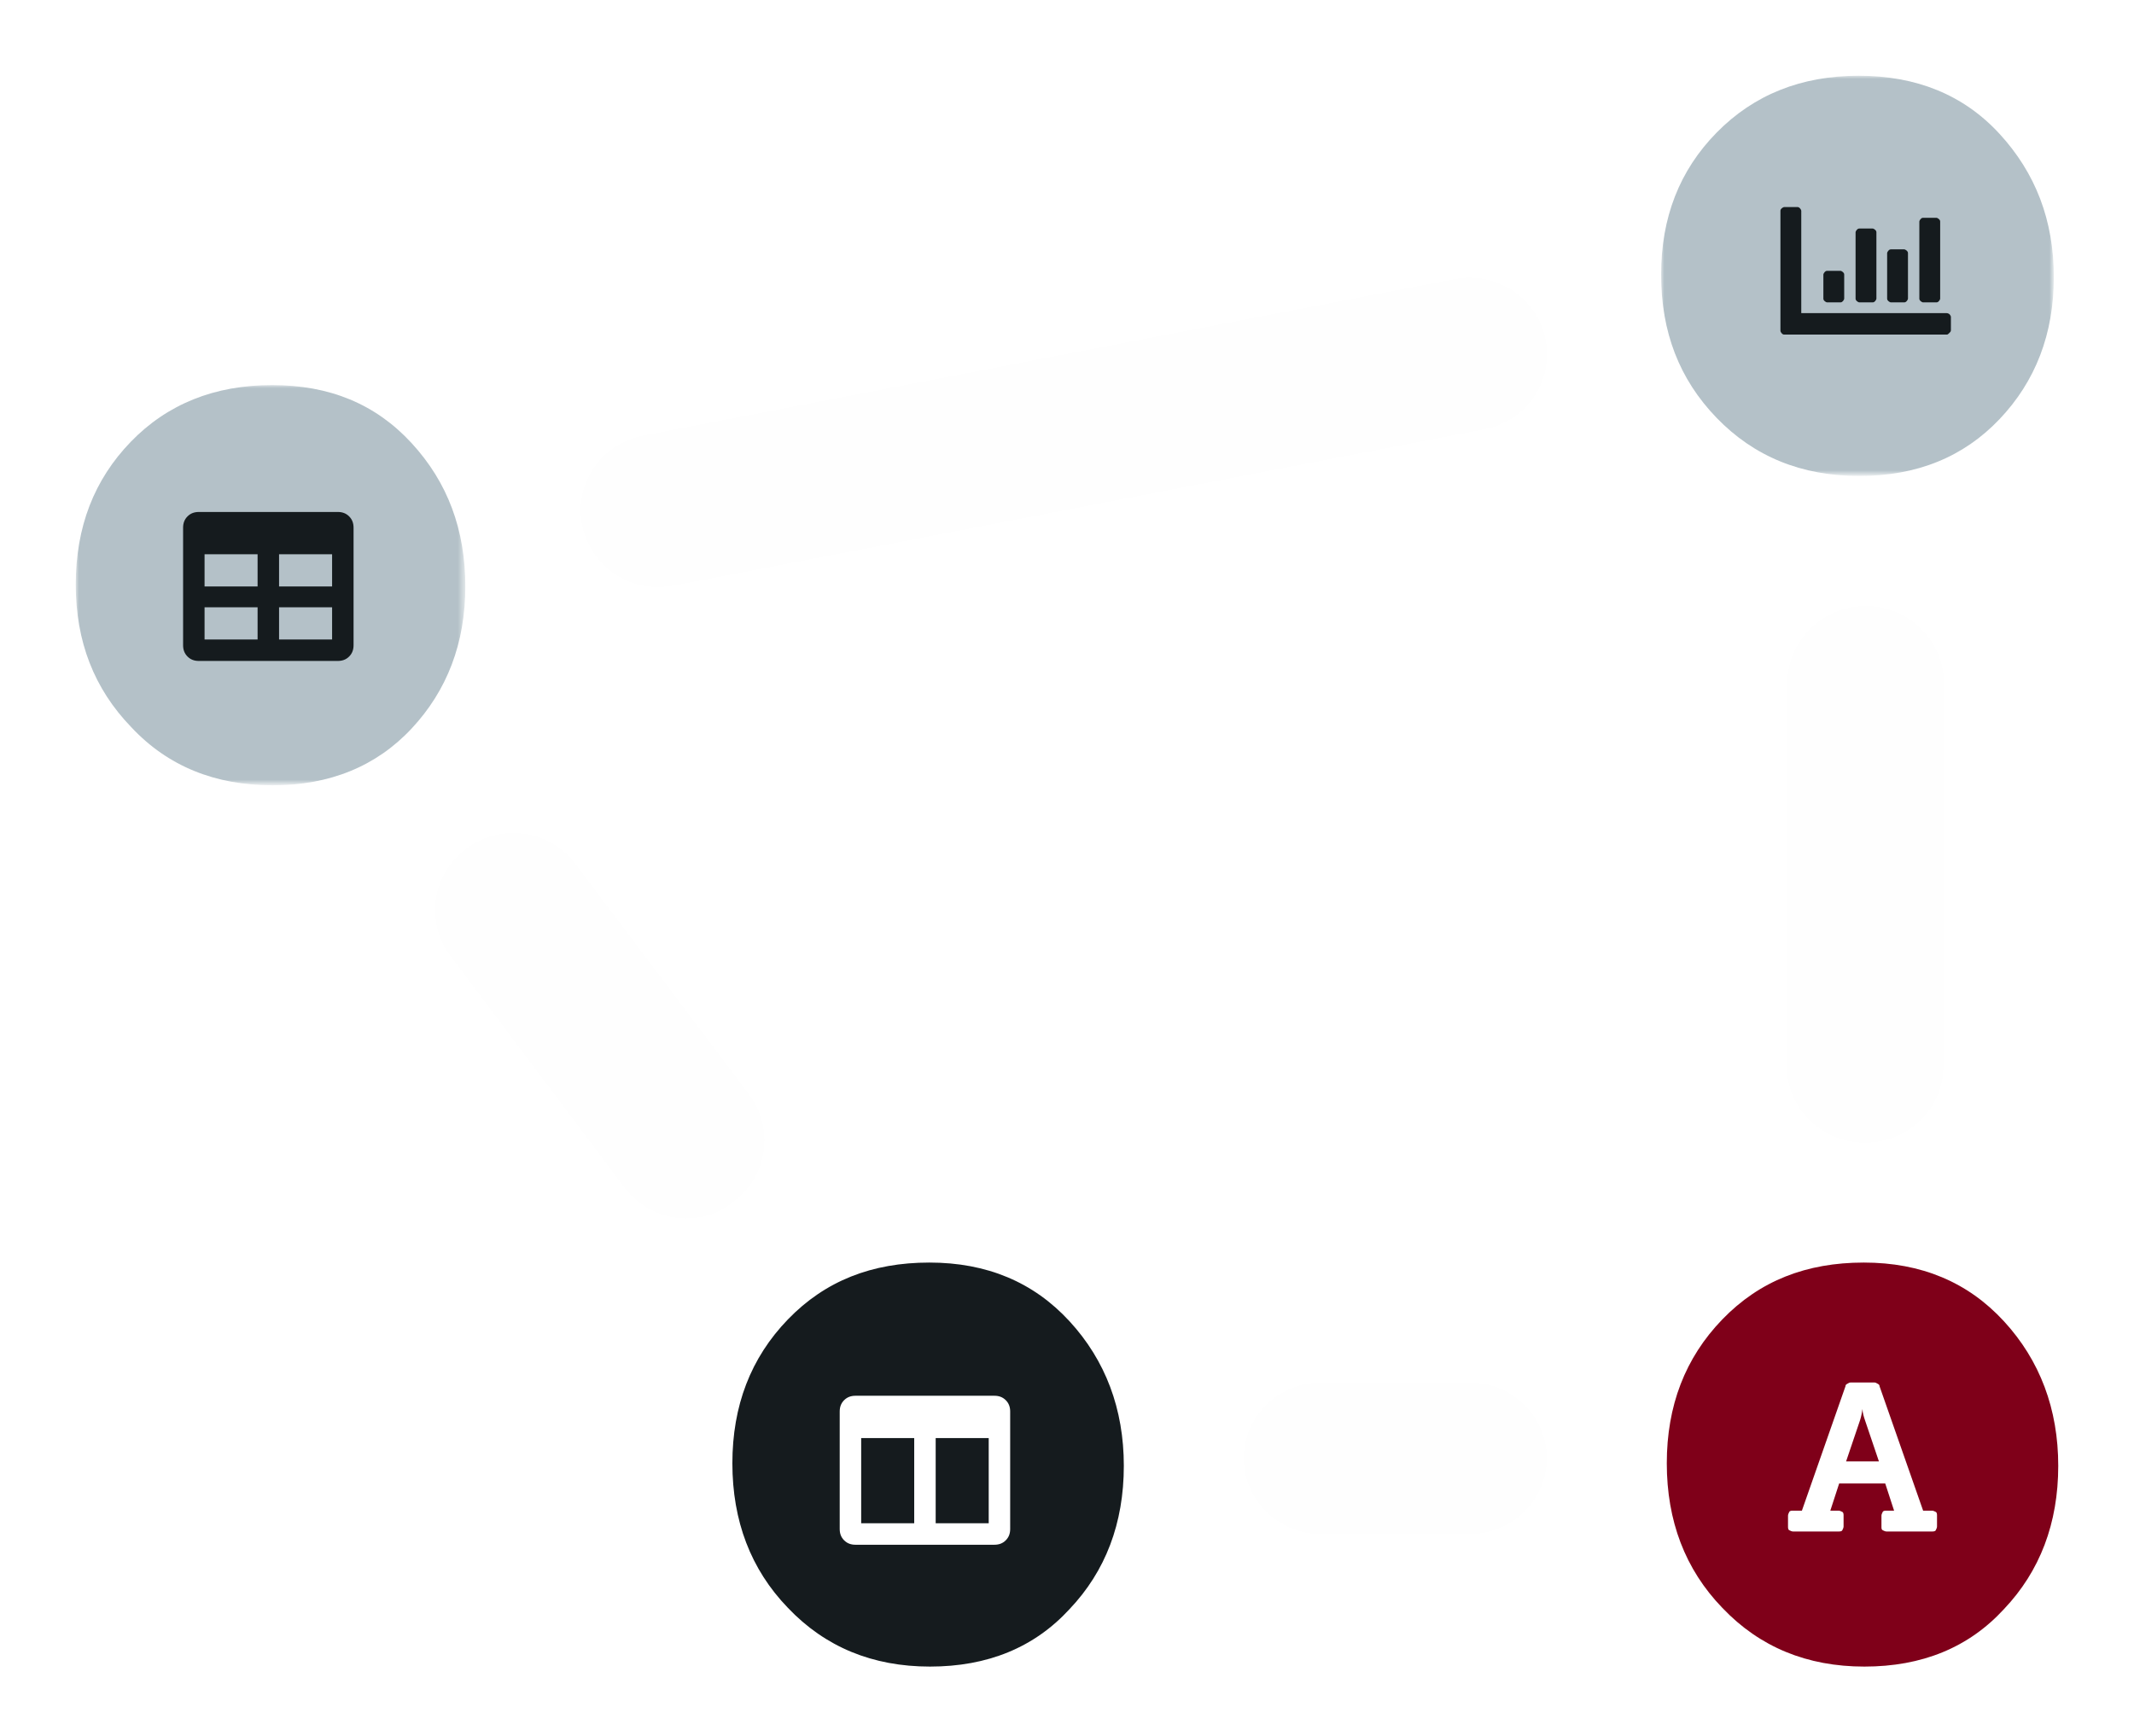 <?xml version="1.0" encoding="utf-8"?>
<!-- Generator: Adobe Illustrator 22.1.0, SVG Export Plug-In . SVG Version: 6.00 Build 0)  -->
<svg version="1.1" id="Livello_1" xmlns="http://www.w3.org/2000/svg" xmlns:xlink="http://www.w3.org/1999/xlink" x="0px" y="0px"
	 viewBox="0 0 338 275" style="enable-background:new 0 0 338 275;" xml:space="preserve">
<style type="text/css">
  :root{
    --primary: #7f0019;
  }
	.st0{fill:#FEFEFE;}
	.st1{filter:url(#Adobe_OpacityMaskFilter);}
	.st2{fill:#FFFFFF;}
	.st3{mask:url(#mask-2_1_);fill:#FFFFFF;fill-opacity:5.000000e-02;}
	.st4{fill:#7f0019;}
	.st5{enable-background:new    ;}
	.st6{filter:url(#Adobe_OpacityMaskFilter_1_);}
	.st7{mask:url(#mask-4_1_);fill:#FFFFFF;fill-opacity:5.000000e-02;}
	.st8{fill:#151B1E;}
	.st9{filter:url(#Adobe_OpacityMaskFilter_2_);}
	.st10{mask:url(#mask-6_1_);fill:#B0BEC5;}
	.st11{filter:url(#Adobe_OpacityMaskFilter_3_);}
	.st12{mask:url(#mask-8_1_);fill:#FFFFFF;fill-opacity:5.000000e-02;}
	.st13{filter:url(#Adobe_OpacityMaskFilter_4_);}
	.st14{mask:url(#mask-10_1_);fill:#B0BEC5;}
	.st15{filter:url(#Adobe_OpacityMaskFilter_5_);}
	.st16{mask:url(#mask-12_1_);fill:#FFFFFF;fill-opacity:5.000000e-02;}
</style>
<desc>Created by Daniele Tabellini @Nasonero @TeamDigitale.</desc>
<g id="PITTOGRAMMA-ILLUSTRAZIONE-2018">
	<g id="PITTOGRAMMA-ILLUSTRAZIONE" transform="translate(-168, -252)">
		<g id="Group-23" transform="translate(168, 252)">
			<path id="Fill-1" class="st0" d="M104.2,93c-5.7,0-10.8-4-12-9.8c-1.3-6.6,3-12.9,9.7-14.2l128.6-24.8c6.6-1.2,13,3,14.3,9.6
				c1.3,6.6-3,12.9-9.7,14.2L106.5,92.8C105.8,92.9,105,93,104.2,93"/>
			<path id="Fill-3" class="st0" d="M295.4,181L295.4,181c-6.9,0-12.5-5.5-12.4-12.3l0.1-60.5c0-6.7,5.6-12.2,12.4-12.2h0
				c6.9,0,12.4,5.5,12.4,12.3l-0.1,60.5C307.9,175.5,302.3,181,295.4,181"/>
			<path id="Fill-5" class="st0" d="M232.8,243h-23.6c-6.7,0-12.2-5.4-12.2-12s5.5-12,12.2-12h23.6c6.7,0,12.2,5.4,12.2,12
				S239.5,243,232.8,243"/>
			<path id="Fill-7" class="st0" d="M108.7,193c-3.7,0-7.4-1.7-9.8-4.9l-27.5-36.6c-4.1-5.4-3-13.1,2.5-17.1c5.4-4,13.1-3,17.2,2.4
				l27.5,36.5c4.1,5.4,3,13.1-2.5,17.1C113.9,192.2,111.3,193,108.7,193"/>
			<g id="Group-20" transform="translate(252, 188)">
				<g id="Group-19">
					<g id="Group-14-Copy">
						<g id="Clip-13">
						</g>
						<defs>
							<filter id="Adobe_OpacityMaskFilter" filterUnits="userSpaceOnUse" x="0" y="0" width="86" height="87">
								<feColorMatrix  type="matrix" values="1 0 0 0 0  0 1 0 0 0  0 0 1 0 0  0 0 0 1 0"/>
							</filter>
						</defs>
						<mask maskUnits="userSpaceOnUse" x="0" y="0" width="86" height="87" id="mask-2_1_">
							<g class="st1">
								<polygon id="path-1_1_" class="st2" points="0,0 86,0 86,87 0,87 								"/>
							</g>
						</mask>
						<path id="Fill-12" class="st3" d="M43.4,87c-12.6,0-23-4.2-31.2-12.6S0,55.7,0,43.3c0-12.4,4.1-22.7,12.2-30.9S30.6,0,43.3,0
							c12.6,0,22.9,4.2,30.8,12.6C82,21.1,86,31.4,86,43.8c0,12.4-4,22.7-11.9,30.9C66.2,82.9,56,87,43.4,87"/>
					</g>
					<path id="Fill-15" class="st4" d="M20.8,66.7C14.9,60.6,12,52.9,12,43.8c0-9.1,2.9-16.7,8.8-22.8S34.1,12,43.2,12
						c9.1,0,16.5,3.1,22.2,9.3c5.7,6.2,8.6,13.9,8.6,22.9c0,9.1-2.9,16.7-8.6,22.7C59.8,73,52.4,76,43.3,76
						C34.2,76,26.7,72.9,20.8,66.7z"/>
					<g class="st5">
						<path class="st2" d="M39.2,51.3c0.2,0,0.4,0.1,0.6,0.2s0.2,0.4,0.2,0.6v1.7c0,0.2-0.1,0.4-0.2,0.6s-0.4,0.2-0.6,0.2H32
							c-0.2,0-0.4-0.1-0.6-0.2s-0.2-0.4-0.2-0.6v-1.7c0-0.2,0.1-0.4,0.2-0.6s0.4-0.2,0.6-0.2h1.4l6.9-19.7c0-0.2,0.1-0.3,0.3-0.4
							s0.3-0.2,0.5-0.2h3.8c0.2,0,0.3,0.1,0.5,0.2s0.3,0.2,0.3,0.4l6.9,19.7H54c0.2,0,0.4,0.1,0.6,0.2s0.2,0.4,0.2,0.6v1.7
							c0,0.2-0.1,0.4-0.2,0.6s-0.4,0.2-0.6,0.2h-7.2c-0.2,0-0.4-0.1-0.6-0.2S46,54.1,46,53.8v-1.7c0-0.2,0.1-0.4,0.2-0.6
							s0.4-0.2,0.6-0.2H48L46.6,47h-7.3l-1.4,4.3H39.2z M42.6,37l-2.2,6.5h5.2L43.4,37c-0.2-0.6-0.4-1.2-0.4-1.8
							C42.9,35.8,42.8,36.4,42.6,37z"/>
					</g>
				</g>
			</g>
			<g id="Group-21" transform="translate(104, 188)">
				<g id="Group-14-Copy-2">
					<g id="Clip-13_1_">
					</g>
					<defs>
						<filter id="Adobe_OpacityMaskFilter_1_" filterUnits="userSpaceOnUse" x="0" y="0" width="86" height="87">
							<feColorMatrix  type="matrix" values="1 0 0 0 0  0 1 0 0 0  0 0 1 0 0  0 0 0 1 0"/>
						</filter>
					</defs>
					<mask maskUnits="userSpaceOnUse" x="0" y="0" width="86" height="87" id="mask-4_1_">
						<g class="st6">
							<polygon id="path-3_1_" class="st2" points="0,0 86,0 86,87 0,87 							"/>
						</g>
					</mask>
					<path id="Fill-12_1_" class="st7" d="M12.2,74.4C4.1,66,0,55.7,0,43.3c0-12.4,4.1-22.7,12.2-30.9S30.6,0,43.3,0
						c12.6,0,22.9,4.2,30.8,12.6C82,21.1,86,31.4,86,43.8c0,12.4-4,22.7-11.9,30.9C66.2,82.9,56,87,43.4,87
						C30.8,87,20.4,82.8,12.2,74.4z"/>
				</g>
				<path id="Fill-17" class="st8" d="M20.8,66.7C14.9,60.6,12,52.9,12,43.8c0-9.1,2.9-16.7,8.8-22.8S34.1,12,43.2,12
					c9.1,0,16.5,3.1,22.2,9.3c5.7,6.2,8.6,13.9,8.6,22.9c0,9.1-2.9,16.7-8.6,22.7C59.8,73,52.4,76,43.3,76
					C34.2,76,26.7,72.9,20.8,66.7z"/>
				<g class="st5">
					<path class="st2" d="M53.5,33.1c0.7,0,1.3,0.2,1.8,0.7s0.7,1.1,0.7,1.8v18.6c0,0.7-0.2,1.3-0.7,1.8s-1.1,0.7-1.8,0.7H31.5
						c-0.7,0-1.3-0.2-1.8-0.7S29,54.9,29,54.2V35.6c0-0.7,0.2-1.3,0.7-1.8s1.1-0.7,1.8-0.7H53.5z M40.8,53.3V39.8h-8.4v13.5H40.8z
						 M52.6,53.3V39.8h-8.4v13.5H52.6z"/>
				</g>
			</g>
			<g id="Group-18" transform="translate(251, 0)">
				<g id="Group-14" transform="translate(12, 12)">
					<g id="Clip-13_2_">
					</g>
					<defs>
						<filter id="Adobe_OpacityMaskFilter_2_" filterUnits="userSpaceOnUse" x="0.1" y="0" width="62.3" height="63.4">
							<feColorMatrix  type="matrix" values="1 0 0 0 0  0 1 0 0 0  0 0 1 0 0  0 0 0 1 0"/>
						</filter>
					</defs>
					<mask maskUnits="userSpaceOnUse" x="0.1" y="0" width="62.3" height="63.4" id="mask-6_1_">
						<g class="st9">
							<polygon id="path-5_1_" class="st2" points="0.1,0 62.3,0 62.3,63.4 0.1,63.4 							"/>
						</g>
					</mask>
					<path id="Fill-12_2_" class="st10" d="M31.5,63.4c-9.2,0-16.7-3.1-22.6-9.2S0.1,40.6,0.1,31.5C0.1,22.5,3,15,8.9,9
						s13.4-9,22.5-9C40.5,0,48,3,53.7,9.2c5.7,6.2,8.6,13.7,8.6,22.7c0,9-2.9,16.5-8.6,22.5C48,60.4,40.6,63.4,31.5,63.4"/>
				</g>
				<g id="Group-14_1_">
					<g id="Clip-13_3_">
					</g>
					<defs>
						<filter id="Adobe_OpacityMaskFilter_3_" filterUnits="userSpaceOnUse" x="0" y="0" width="86" height="87">
							<feColorMatrix  type="matrix" values="1 0 0 0 0  0 1 0 0 0  0 0 1 0 0  0 0 0 1 0"/>
						</filter>
					</defs>
					<mask maskUnits="userSpaceOnUse" x="0" y="0" width="86" height="87" id="mask-8_1_">
						<g class="st11">
							<polygon id="path-7_1_" class="st2" points="0,0 86,0 86,87 0,87 							"/>
						</g>
					</mask>
					<path id="Fill-12_3_" class="st12" d="M12.2,74.4C4.1,66,0,55.7,0,43.3c0-12.4,4.1-22.7,12.2-30.9S30.6,0,43.3,0
						c12.6,0,22.9,4.2,30.8,12.6C82,21.1,86,31.4,86,43.8c0,12.4-4,22.7-11.9,30.9C66.2,82.9,56,87,43.4,87
						C30.8,87,20.4,82.8,12.2,74.4z"/>
				</g>
				<g class="st5">
					<path class="st8" d="M57.8,49.8c0.1,0.1,0.2,0.3,0.2,0.4v2.1c0,0.2-0.1,0.3-0.2,0.4S57.5,53,57.4,53H31.6
						c-0.2,0-0.3-0.1-0.4-0.2S31,52.5,31,52.4v-19c0-0.2,0.1-0.3,0.2-0.4s0.3-0.2,0.4-0.2h2.1c0.2,0,0.3,0.1,0.4,0.2
						s0.2,0.3,0.2,0.4v16.2h23C57.5,49.6,57.7,49.7,57.8,49.8z M41.1,43.5c0-0.2-0.1-0.3-0.2-0.4s-0.3-0.2-0.4-0.2h-2.1
						c-0.2,0-0.3,0.1-0.4,0.2s-0.2,0.3-0.2,0.4v3.8c0,0.2,0.1,0.3,0.2,0.4s0.3,0.2,0.4,0.2h2.1c0.2,0,0.3-0.1,0.4-0.2
						s0.2-0.3,0.2-0.4V43.5z M46.2,36.8c0-0.2-0.1-0.3-0.2-0.4s-0.3-0.2-0.4-0.2h-2.1c-0.2,0-0.3,0.1-0.4,0.2s-0.2,0.3-0.2,0.4v10.5
						c0,0.2,0.1,0.3,0.2,0.4s0.3,0.2,0.4,0.2h2.1c0.2,0,0.3-0.1,0.4-0.2s0.2-0.3,0.2-0.4V36.8z M51.2,40.1c0-0.2-0.1-0.3-0.2-0.4
						s-0.3-0.2-0.4-0.2h-2.1c-0.2,0-0.3,0.1-0.4,0.2s-0.2,0.3-0.2,0.4v7.2c0,0.2,0.1,0.3,0.2,0.4s0.3,0.2,0.4,0.2h2.1
						c0.2,0,0.3-0.1,0.4-0.2s0.2-0.3,0.2-0.4V40.1z M56.3,35.1c0-0.2-0.1-0.3-0.2-0.4s-0.3-0.2-0.4-0.2h-2.1c-0.2,0-0.3,0.1-0.4,0.2
						s-0.2,0.3-0.2,0.4v12.2c0,0.2,0.1,0.3,0.2,0.4s0.3,0.2,0.4,0.2h2.1c0.2,0,0.3-0.1,0.4-0.2s0.2-0.3,0.2-0.4V35.1z"/>
				</g>
			</g>
			<g id="Group-22" transform="translate(0, 50)">
				<g id="Group-11" transform="translate(12, 11)">
					<g id="Clip-10">
					</g>
					<defs>
						<filter id="Adobe_OpacityMaskFilter_4_" filterUnits="userSpaceOnUse" x="0" y="0" width="61.7" height="63.4">
							<feColorMatrix  type="matrix" values="1 0 0 0 0  0 1 0 0 0  0 0 1 0 0  0 0 0 1 0"/>
						</filter>
					</defs>
					<mask maskUnits="userSpaceOnUse" x="0" y="0" width="61.7" height="63.4" id="mask-10_1_">
						<g class="st13">
							<polygon id="path-9_1_" class="st2" points="0,0 61.7,0 61.7,63.4 0,63.4 							"/>
						</g>
					</mask>
					<path id="Fill-9" class="st14" d="M8.8,54.2C2.9,48.1,0,40.6,0,31.6C0,22.5,2.9,15,8.7,9S22,0,31.1,0c9.1,0,16.4,3,22.1,9.2
						c5.7,6.2,8.5,13.7,8.5,22.7c0,9-2.9,16.5-8.5,22.5c-5.6,6-13,9-22,9C22.1,63.4,14.6,60.4,8.8,54.2z"/>
				</g>
				<g id="Group-14_2_">
					<g id="Clip-13_4_">
					</g>
					<defs>
						<filter id="Adobe_OpacityMaskFilter_5_" filterUnits="userSpaceOnUse" x="0" y="0" width="86" height="87">
							<feColorMatrix  type="matrix" values="1 0 0 0 0  0 1 0 0 0  0 0 1 0 0  0 0 0 1 0"/>
						</filter>
					</defs>
					<mask maskUnits="userSpaceOnUse" x="0" y="0" width="86" height="87" id="mask-12_1_">
						<g class="st15">
							<polygon id="path-11_1_" class="st2" points="0,0 86,0 86,87 0,87 							"/>
						</g>
					</mask>
					<path id="Fill-12_4_" class="st16" d="M12.2,74.4C4.1,66,0,55.7,0,43.3c0-12.4,4.1-22.7,12.2-30.9S30.6,0,43.3,0
						c12.6,0,22.9,4.2,30.8,12.6C82,21.1,86,31.4,86,43.8c0,12.4-4,22.7-11.9,30.9C66.2,82.9,56,87,43.4,87
						C30.8,87,20.4,82.8,12.2,74.4z"/>
				</g>
				<g class="st5">
					<path class="st8" d="M53.5,31.1c0.7,0,1.3,0.2,1.8,0.7s0.7,1.1,0.7,1.8v18.6c0,0.7-0.2,1.3-0.7,1.8s-1.1,0.7-1.8,0.7H31.5
						c-0.7,0-1.3-0.2-1.8-0.7S29,52.9,29,52.2V33.6c0-0.7,0.2-1.3,0.7-1.8s1.1-0.7,1.8-0.7H53.5z M40.8,42.9v-5.1h-8.4v5.1H40.8z
						 M40.8,51.3v-5.1h-8.4v5.1H40.8z M52.6,42.9v-5.1h-8.4v5.1H52.6z M52.6,51.3v-5.1h-8.4v5.1H52.6z"/>
				</g>
			</g>
		</g>
	</g>
</g>
</svg>
